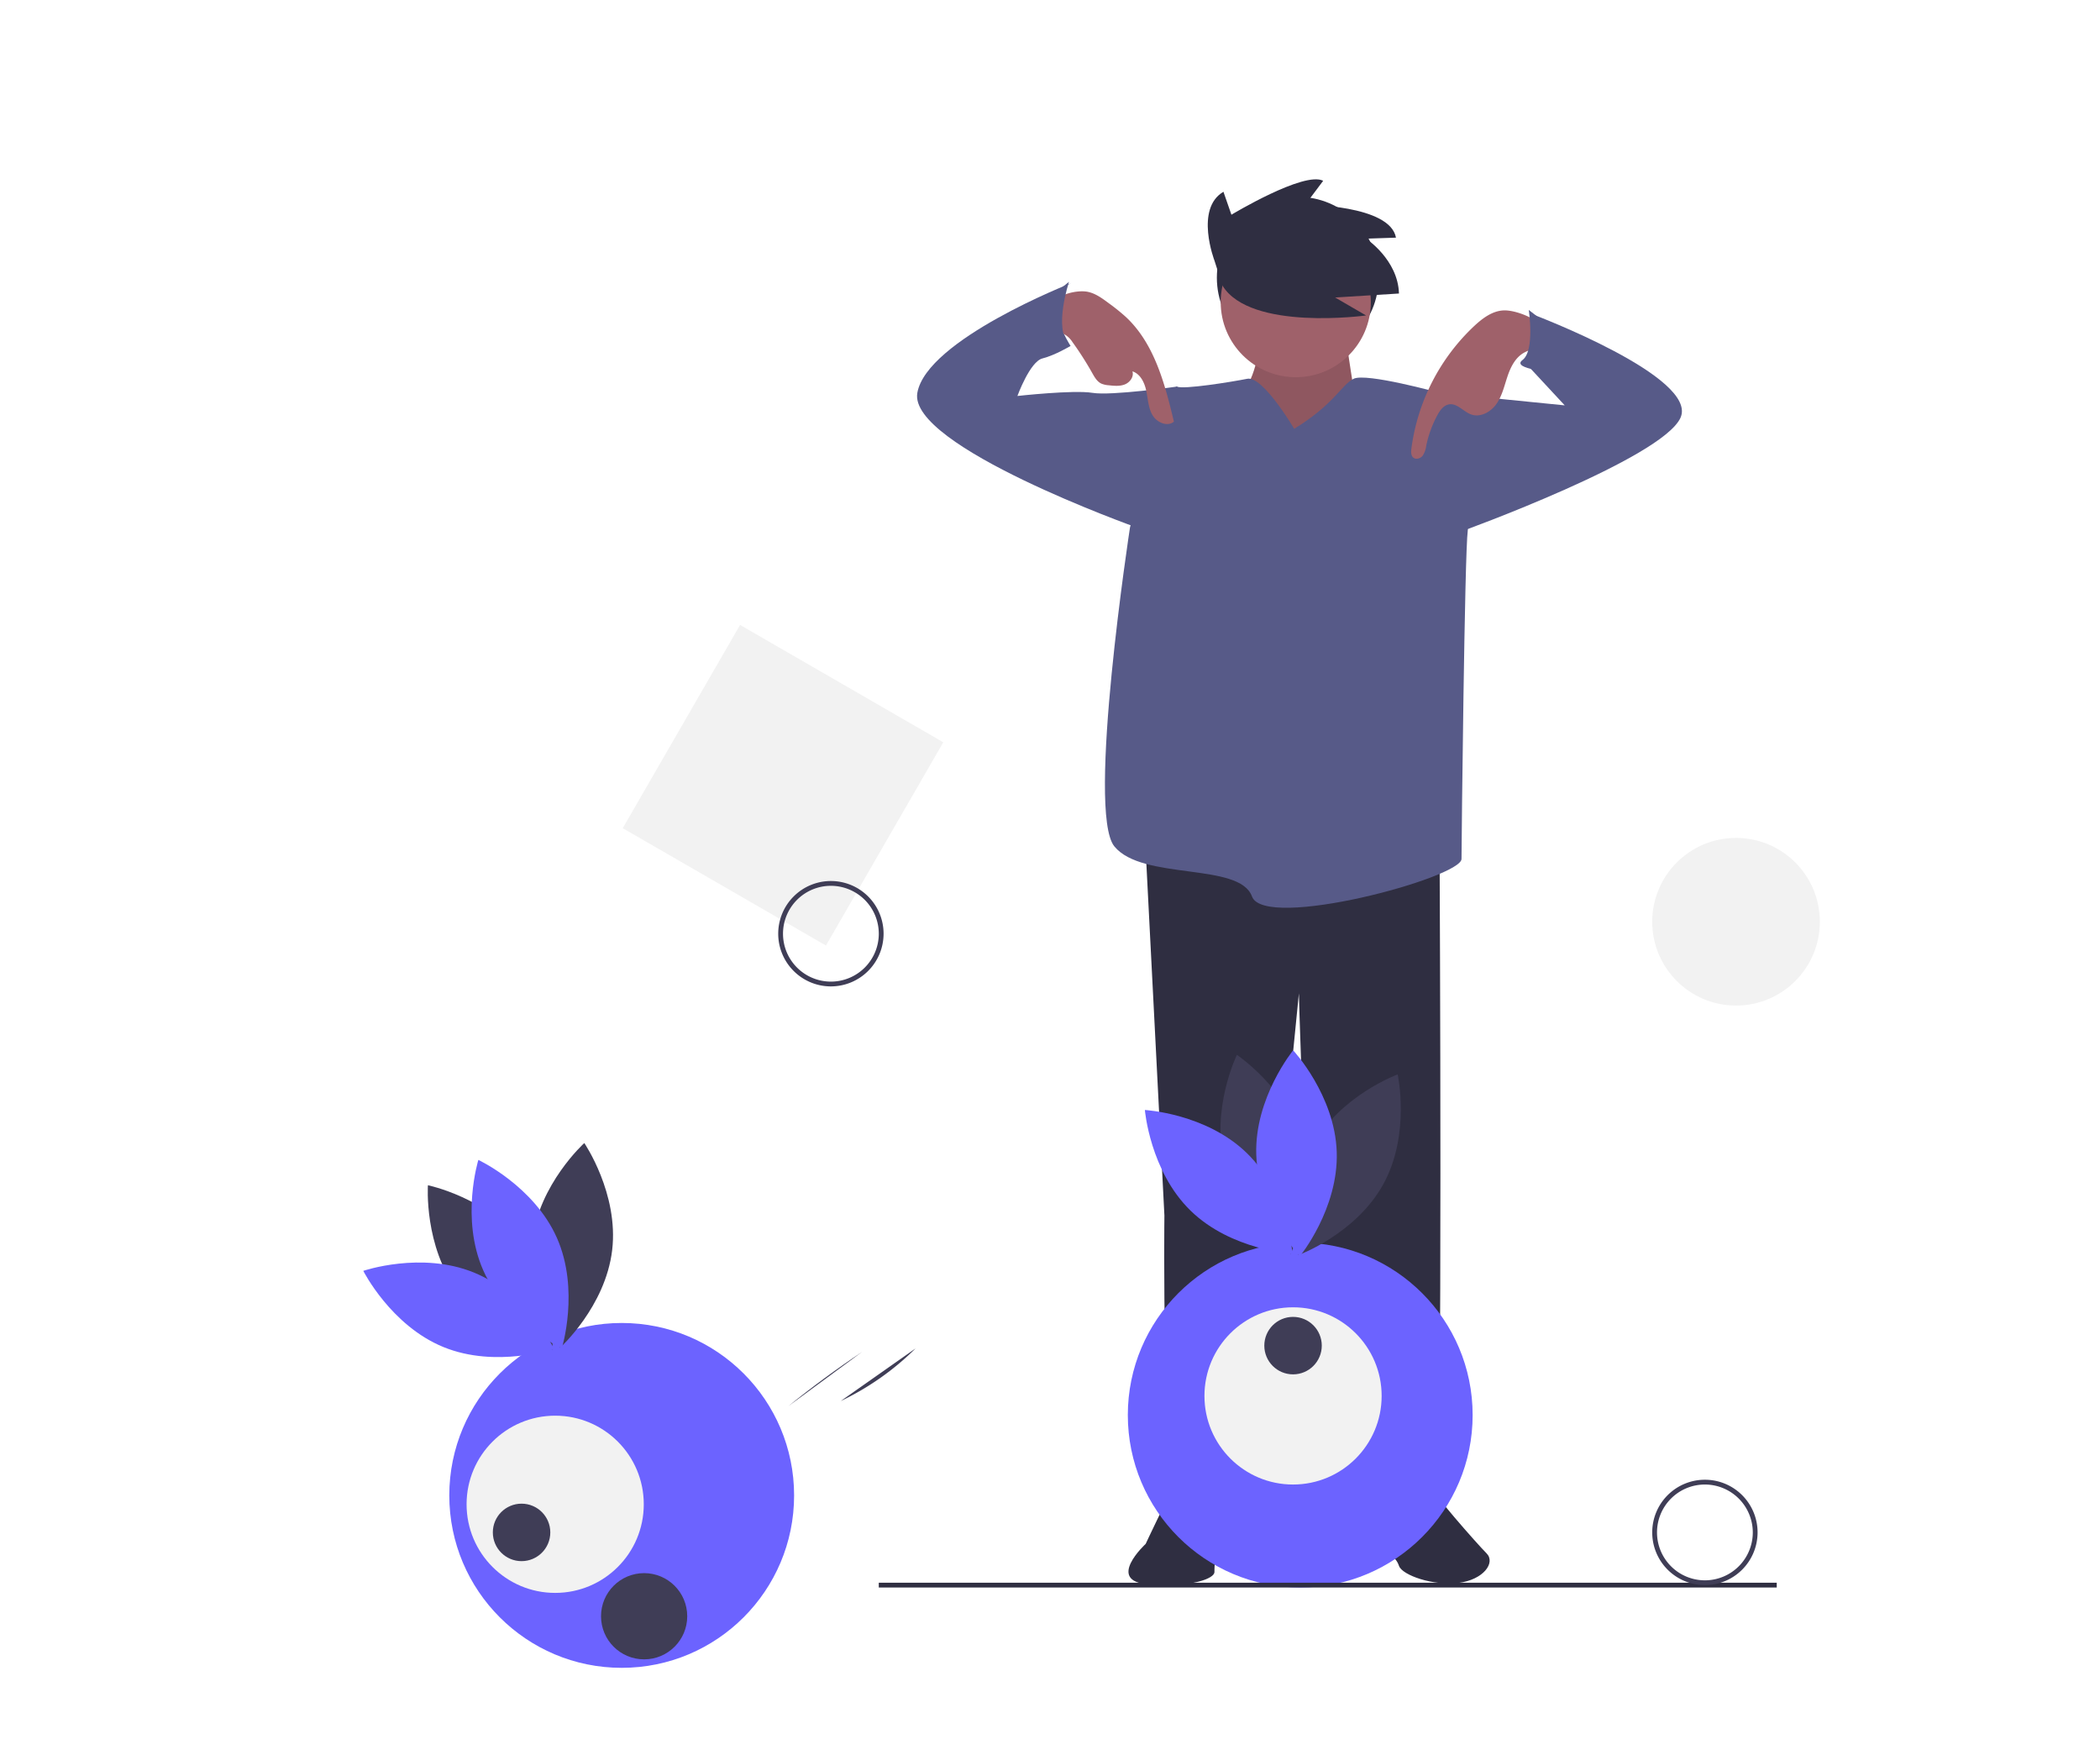 <svg width="877" height="732.809" xmlns="http://www.w3.org/2000/svg" data-name="Layer 1">
 <title>unexpected friends</title>

 <g>
  <title>Layer 1</title>
  <rect transform="rotate(30 156.967 -194.613)" id="svg_1" fill="#f2f2f2" height="98" width="98" y="123.864" x="516.467"/>
  <path id="svg_10" fill="#3f3d56" d="m347,411.882a22,22 0 1 1 22,-22a22.025,22.025 0 0 1 -22,22zm0,-42a20,20 0 1 0 20,20a20.022,20.022 0 0 0 -20,-20z"/>
  <circle id="svg_12" fill="#f2f2f2" r="35" cy="384.882" cx="725"/>
  <circle id="svg_13" fill="#2f2e41" r="33.781" cy="115.97" cx="541.966"/>
  <path id="svg_14" fill="#2f2e41" d="m478.442,354.731l7.837,152.815s-1.306,109.713 6.531,111.019s22.204,10.449 26.122,3.918s23.51,-207.671 23.51,-207.671s5.224,208.978 20.898,210.284s33.959,-6.531 36.571,-5.224s1.306,-261.222 1.306,-261.222l-122.774,-3.918z"/>
  <path id="svg_15" fill="#2f2e41" d="m501.952,617.259s-9.143,0 -11.755,3.918s-11.755,23.51 -11.755,23.51s-16.979,15.592 1.306,16.898s27.428,-2.531 27.428,-5.143s0,-9.143 3.918,-10.449s7.837,-7.837 7.837,-10.449s-3.918,-19.592 -16.979,-18.286z"/>
  <path id="svg_16" fill="#2f2e41" d="m572.482,618.566s-6.531,26.122 0,27.428s10.449,3.918 11.755,7.837s14.367,8.449 24.816,7.143s15.673,-8.449 11.755,-12.367s-23.51,-26.122 -24.816,-30.041s-23.51,0 -23.51,0z"/>
  <path id="svg_17" fill="#9f616a" d="m526.768,140.529s-2.612,19.592 -7.837,22.204s2.612,16.979 2.612,16.979l23.51,3.918l20.898,-16.979s-3.918,-24.816 -3.918,-26.122s-35.265,0 -35.265,0z"/>
  <path id="svg_18" opacity="0.1" d="m526.768,140.529s-2.612,19.592 -7.837,22.204s2.612,16.979 2.612,16.979l23.51,3.918l20.898,-16.979s-3.918,-24.816 -3.918,-26.122s-35.265,0 -35.265,0z"/>
  <circle id="svg_19" fill="#9f616a" r="31.347" cy="126.162" cx="541.135"/>
  <path id="svg_20" fill="#575a88" d="m540.482,179.06s-13.061,-22.204 -19.592,-20.898s-26.775,4.571 -29.387,3.265s-19.592,58.775 -19.592,58.775s-18.286,118.856 -6.531,133.223s52.244,6.531 57.469,20.898s87.509,-7.837 87.509,-15.673s1.306,-127.999 2.612,-137.142s-11.755,-57.469 -11.755,-57.469s-30.694,-8.49 -35.918,-5.877s-7.837,10.449 -24.816,20.898z"/>
  <path id="svg_21" fill="#575a88" d="m494.115,165.345l-2.612,-3.918s-27.428,3.918 -35.265,2.612s-31.347,1.306 -31.347,1.306s5.224,-14.367 10.449,-15.673s11.755,-5.224 11.755,-5.224s-13.061,-19.592 0,-26.122c0,0 -60.081,23.51 -63.999,45.714s91.428,56.163 91.428,56.163l19.592,-54.857z"/>
  <path id="svg_22" fill="#575a88" d="m590.767,166.652l10.449,-2.612l52.244,5.224l-16.979,-18.286s10.449,-13.061 3.918,-19.592c0,0 69.224,26.122 61.387,43.102s-90.122,47.02 -94.04,48.326s-16.979,-56.163 -16.979,-56.163z"/>
  <path id="svg_23" fill="#9f616a" d="m454.211,121.843c3.233,0.642 5.996,2.662 8.642,4.628a83.955,83.955 0 0 1 7.368,5.918c11.879,11.105 16.246,27.86 20.024,43.676c-2.69,2.266 -7.082,0.382 -8.887,-2.637s-1.93,-6.705 -2.64,-10.15s-2.443,-7.147 -5.796,-8.212c0.705,2.187 -0.996,4.561 -3.123,5.43s-4.523,0.628 -6.806,0.374a9.405,9.405 0 0 1 -3.088,-0.703c-1.772,-0.857 -2.808,-2.701 -3.773,-4.417a135.836,135.836 0 0 0 -8.283,-12.96a9.622,9.622 0 0 0 -2.611,-2.734c-4.184,-2.554 -8.676,-5.894 -6.593,-11.957c1.72,-5.005 11.001,-7.162 15.566,-6.256z"/>
  <path id="svg_24" fill="#9f616a" d="m627.867,129.616c-4.701,0.234 -8.754,3.293 -12.196,6.503a85.495,85.495 0 0 0 -26.249,51.218c-0.168,1.314 -0.22,2.86 0.786,3.722c1.131,0.968 2.996,0.395 3.925,-0.769a9.551,9.551 0 0 0 1.488,-4.164a46.529,46.529 0 0 1 4.624,-12.717c1.105,-2.046 2.639,-4.201 4.936,-4.564c3.421,-0.54 5.979,3.083 9.247,4.231c3.857,1.354 8.178,-1.071 10.522,-4.419s3.261,-7.453 4.553,-11.331c1.291,-3.878 3.207,-7.854 6.732,-9.922c3.753,-2.202 12.394,-3.732 8.73,-9.913c-2.663,-4.491 -12.178,-8.12 -17.097,-7.875z"/>
  <path id="svg_25" fill="#2f2e41" d="m507.184,108.817s-8.33,-21.658 3.748,-28.738l3.332,9.579s30.404,-18.326 38.317,-14.161l-7.497,9.996s35.402,0 37.901,13.744l-12.495,0.416s13.328,8.746 13.744,22.907l-26.656,1.666l12.911,7.497s-48.313,6.664 -59.975,-12.495l-3.332,-10.412z"/>
  <path id="svg_26" fill="#575a88" d="m426.851,133.346l19.592,-15.673s-6.531,19.592 0,26.122l-24.816,5.224l5.224,-15.673z"/>
  <path id="svg_27" fill="#575a88" d="m655.42,142.489l-16.979,-13.061s2.612,16.979 -2.612,20.898s14.367,5.224 14.367,5.224l5.224,-13.061z"/>
  <circle id="svg_28" fill="#6c63ff" r="72" cy="624.425" cx="259.634"/>
  <path id="svg_29" fill="#3f3d56" d="m191.307,539.351c14.356,18.938 39.388,24.137 39.388,24.137s1.757,-25.506 -12.598,-44.444s-39.388,-24.137 -39.388,-24.137s-1.757,25.506 12.598,44.444z"/>
  <path id="svg_30" fill="#6c63ff" d="m197.911,531.361c22.002,8.981 33.486,31.823 33.486,31.823s-24.188,8.281 -46.19,-0.699s-33.486,-31.823 -33.486,-31.823s24.188,-8.282 46.19,0.699z"/>
  <path id="svg_31" fill="#3f3d56" d="m222.269,518.049c-2.79,23.6 11.64,44.705 11.64,44.705s18.954,-17.158 21.744,-40.758s-11.64,-44.705 -11.64,-44.705s-18.954,17.158 -21.744,40.758z"/>
  <path id="svg_32" fill="#6c63ff" d="m232.568,516.872c9.624,21.728 2.058,46.149 2.058,46.149s-23.17,-10.807 -32.794,-32.535s-2.058,-46.149 -2.058,-46.149s23.17,10.807 32.794,32.535z"/>
  <circle id="svg_33" fill="#f2f2f2" r="37" cy="628.134" cx="231.853"/>
  <circle id="svg_34" fill="#3f3d56" r="12" cy="639.875" cx="217.817"/>
  <circle id="svg_35" fill="#6c63ff" r="72" cy="590.882" cx="543"/>
  <path id="svg_36" fill="#3f3d56" d="m511.564,486.393c6.206,22.94 27.461,37.147 27.461,37.147s11.194,-22.985 4.989,-45.925s-27.461,-37.147 -27.461,-37.147s-11.194,22.985 -4.989,45.925z"/>
  <path id="svg_37" fill="#6c63ff" d="m520.682,481.463c17.028,16.576 19.108,42.058 19.108,42.058s-25.528,-1.394 -42.557,-17.97s-19.108,-42.058 -19.108,-42.058s25.528,1.394 42.557,17.97z"/>
  <path id="svg_38" fill="#3f3d56" d="m548.254,478.257c-11.437,20.831 -5.975,45.807 -5.975,45.807s24.005,-8.798 35.442,-29.629s5.975,-45.807 5.975,-45.807s-24.005,8.798 -35.442,29.629z"/>
  <path id="svg_39" fill="#6c63ff" d="m558.243,481.028c0.773,23.752 -15.399,43.553 -15.399,43.553s-17.426,-18.707 -18.2,-42.459s15.399,-43.553 15.399,-43.553s17.426,18.707 18.2,42.459z"/>
  <circle id="svg_40" fill="#f2f2f2" r="37" cy="582.882" cx="540"/>
  <circle id="svg_41" fill="#3f3d56" r="12" cy="561.882" cx="540"/>
  <rect id="svg_42" fill="#2f2e41" height="2" width="375" y="660.882" x="367"/>
  <path id="svg_44" fill="#3f3d56" d="m327.139,566.914l32.788,-26.258"/>
  <path id="svg_45" fill="#3f3d56" d="m329.237,587.149q14.863,-12.012 30.774,-22.644"/>
  <path id="svg_46" fill="#3f3d56" d="m351.107,585.018a113.665,113.665 0 0 0 31.25,-21.966"/>
  <circle id="svg_47" fill="#3f3d56" r="18" cy="674.882" cx="269"/>
  <path id="svg_49" fill="#3f3d56" d="m712,661.882a22,22 0 1 1 22,-22a22.025,22.025 0 0 1 -22,22zm0,-42a20,20 0 1 0 20,20a20.022,20.022 0 0 0 -20,-20z"/>
 </g>
</svg>